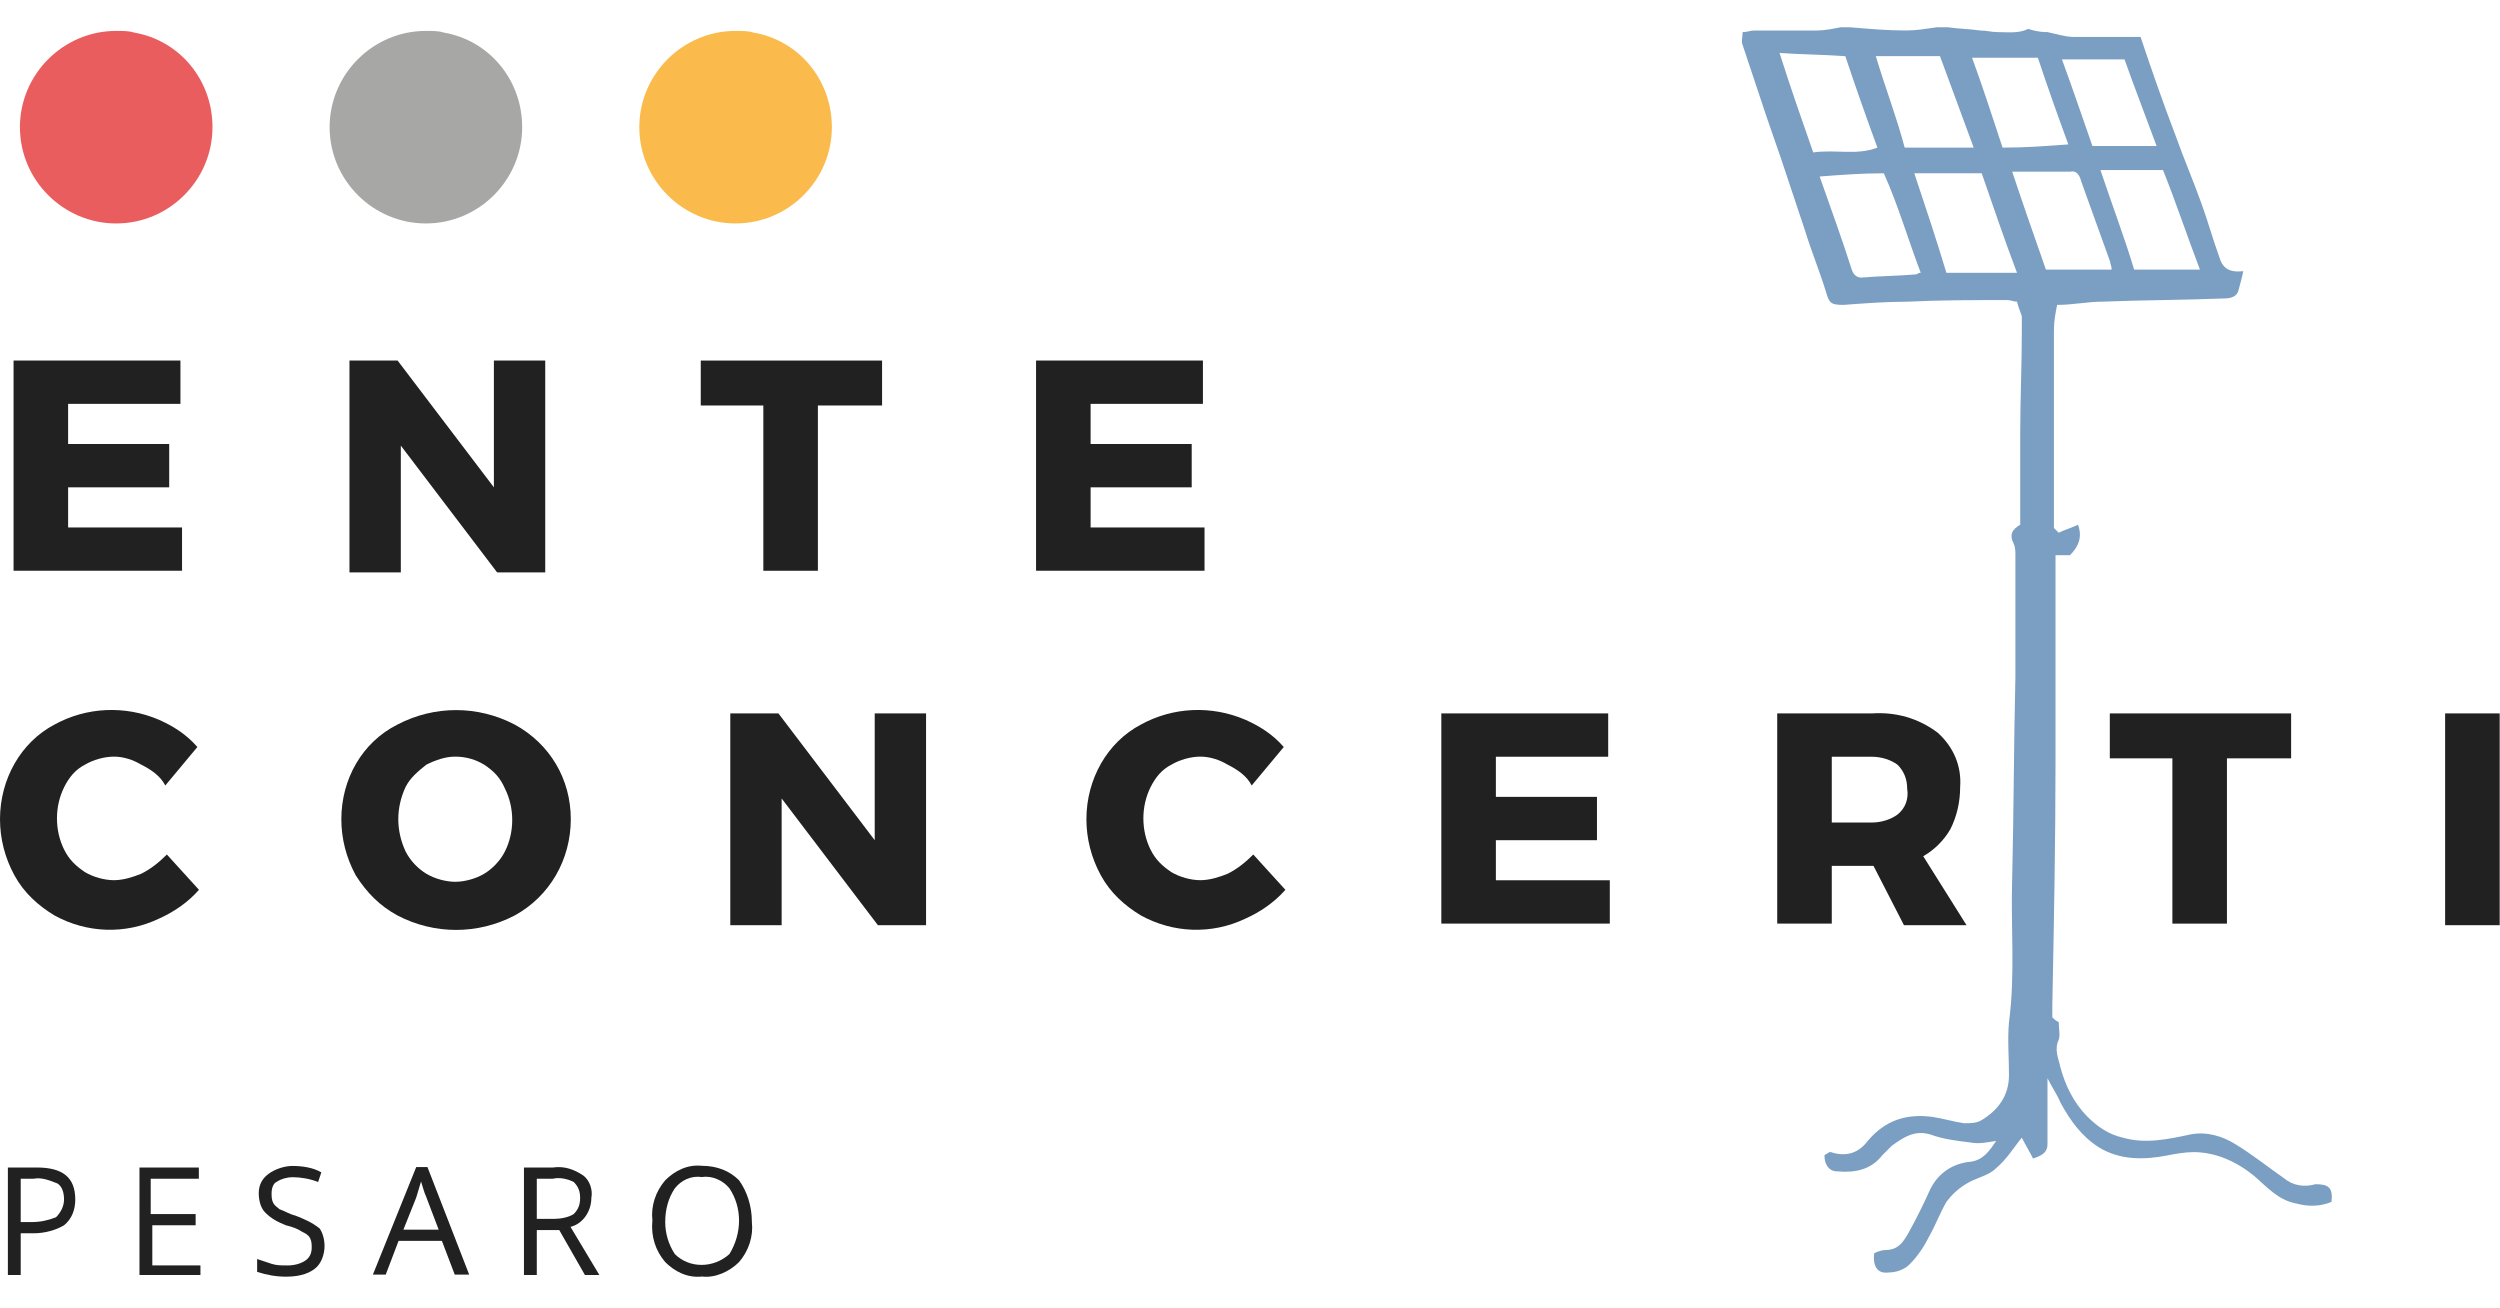 <?xml version="1.0" encoding="utf-8"?>
<!-- Generator: Adobe Illustrator 24.0.2, SVG Export Plug-In . SVG Version: 6.00 Build 0)  -->
<svg version="1.1" id="Livello_1" xmlns="http://www.w3.org/2000/svg" xmlns:xlink="http://www.w3.org/1999/xlink" x="0px" y="0px"
	 viewBox="0 0 155.8 81.5" style="enable-background:new 0 0 155.8 81.5;" xml:space="preserve">
<style type="text/css">
	.st0{fill:#EA5D5F;}
	.st1{fill:#A7A7A6;}
	.st2{fill:#FABB4C;}
	.st3{fill:#212121;}
	.st4{enable-background:new    ;}
	.st5{fill:#7B9EC3;}
</style>
<g>
	<g id="Raggruppa_1554" transform="translate(-278.001 -77.169)">
		<g id="Raggruppa_1552" transform="translate(254.718 3.495)">
			<g id="Raggruppa_1491" transform="translate(2.825)">
				<path id="Tracciato_24" class="st0" d="M27.7,75.6c-3.3,0-6,2.7-6,6c0,3.3,2.7,6,6,6c3.3,0,6-2.7,6-6c0-2.9-2-5.4-4.9-5.9
					C28.5,75.6,28.1,75.6,27.7,75.6z"/>
				<path id="Tracciato_25" class="st1" d="M47,75.6c-3.3,0-6,2.7-6,6c0,3.3,2.7,6,6,6c3.3,0,6-2.7,6-6c0-2.9-2-5.4-4.9-5.9
					C47.8,75.6,47.4,75.6,47,75.6z"/>
				<path id="Tracciato_26" class="st2" d="M66.3,75.6c-3.3,0-6,2.7-6,6c0,3.3,2.7,6,6,6c3.3,0,6-2.7,6-6c0-2.9-2-5.4-4.9-5.9
					C67.1,75.6,66.7,75.6,66.3,75.6z"/>
				<g id="Raggruppa_41" transform="translate(21.303 98.044)">
					<path id="Tracciato_27" class="st3" d="M0-1.9h10.4v2.7h-7v2.5h6.3V6L3.4,6v2.5h7.1v2.7H0V-1.9z"/>
				</g>
				<g id="Raggruppa_42" transform="translate(42.237 98.044)">
					<path id="Tracciato_28" class="st3" d="M9-1.9h3.2v13.2h-3l-6-7.9v7.9H0V-1.9h3L9,6L9-1.9z"/>
				</g>
				<g id="Raggruppa_43" transform="translate(64.129 98.044)">
					<path id="Tracciato_29" class="st3" d="M0-1.9h11.3v2.8H7.3v10.3H3.9V0.9H0L0-1.9z"/>
				</g>
				<g id="Raggruppa_44" transform="translate(85.025 98.044)">
					<path id="Tracciato_30" class="st3" d="M0-1.9h10.4v2.7h-7v2.5h6.3V6L3.4,6v2.5h7.1v2.7H0V-1.9z"/>
				</g>
				<g id="Raggruppa_45" transform="translate(20.458 119.827)">
					<path id="Tracciato_31" class="st3" d="M8.8,1.5C8.3,1.2,7.7,1,7.1,1C6.5,1,5.8,1.2,5.3,1.5C4.7,1.8,4.3,2.3,4,2.9
						C3.4,4.1,3.4,5.6,4,6.8c0.3,0.6,0.7,1,1.3,1.4c0.5,0.3,1.2,0.5,1.8,0.5c0.6,0,1.2-0.2,1.7-0.4C9.4,8,9.9,7.6,10.4,7.1l2,2.2
						c-0.7,0.8-1.6,1.4-2.5,1.8c-2.1,1-4.5,0.9-6.5-0.2c-1-0.6-1.9-1.4-2.5-2.5C0.3,7.3,0,6.1,0,4.9C0,2.4,1.3,0.1,3.4-1
						c2-1.1,4.4-1.2,6.5-0.3c0.9,0.4,1.7,0.9,2.4,1.7l-2,2.4C10,2.2,9.4,1.8,8.8,1.5z"/>
				</g>
				<g id="Raggruppa_46" transform="translate(41.73 119.827)">
					<path id="Tracciato_32" class="st3" d="M10.8-1c2.2,1.2,3.5,3.4,3.5,5.9c0,2.5-1.3,4.8-3.5,6c-2.3,1.2-5,1.2-7.3,0
						c-1.1-0.6-1.9-1.4-2.6-2.5C0.3,7.3,0,6.1,0,4.9C0,2.4,1.3,0.1,3.5-1C5.8-2.2,8.5-2.2,10.8-1L10.8-1z M5.3,1.5
						C4.8,1.9,4.3,2.3,4,2.9C3.4,4.2,3.4,5.6,4,6.9c0.3,0.6,0.8,1.1,1.3,1.4c0.5,0.3,1.2,0.5,1.8,0.5c0.6,0,1.3-0.2,1.8-0.5
						c0.5-0.3,1-0.8,1.3-1.4c0.6-1.2,0.6-2.7,0-3.9C9.9,2.3,9.5,1.9,8.9,1.5C8.4,1.2,7.8,1,7.1,1C6.5,1,5.9,1.2,5.3,1.5z"/>
				</g>
				<g id="Raggruppa_47" transform="translate(65.97 120.034)">
					<path id="Tracciato_33" class="st3" d="M9-1.9h3.2v13.2h-3l-6-7.9v7.9H0V-1.9h3L9,6L9-1.9z"/>
				</g>
				<g id="Raggruppa_48" transform="translate(88.163 119.827)">
					<path id="Tracciato_34" class="st3" d="M8.8,1.5C8.3,1.2,7.7,1,7.1,1C6.5,1,5.8,1.2,5.3,1.5C4.7,1.8,4.3,2.3,4,2.9
						C3.4,4.1,3.4,5.6,4,6.8c0.3,0.6,0.7,1,1.3,1.4c0.5,0.3,1.2,0.5,1.8,0.5c0.6,0,1.2-0.2,1.7-0.4C9.4,8,9.9,7.6,10.4,7.1l2,2.2
						c-0.7,0.8-1.6,1.4-2.5,1.8c-2.1,1-4.5,0.9-6.5-0.2c-1-0.6-1.9-1.4-2.5-2.5C0.3,7.3,0,6.1,0,4.9C0,2.4,1.3,0.1,3.4-1
						c2-1.1,4.4-1.2,6.5-0.3c0.9,0.4,1.7,0.9,2.4,1.7l-2,2.4C10,2.2,9.4,1.8,8.8,1.5z"/>
				</g>
				<g id="Raggruppa_49" transform="translate(110.281 120.034)">
					<path id="Tracciato_35" class="st3" d="M0-1.9h10.4v2.7h-7v2.5h6.3V6L3.4,6v2.5h7.1v2.7H0V-1.9z"/>
				</g>
				<g id="Raggruppa_50" transform="translate(131.214 120.034)">
					<path id="Tracciato_36" class="st3" d="M7.9,11.3L6,7.6H3.4v3.6H0V-1.9h5.9C7.4-2,8.8-1.6,10-0.7c1,0.9,1.5,2.1,1.4,3.4
						c0,0.9-0.2,1.8-0.6,2.6C10.4,6,9.8,6.6,9.1,7l2.7,4.3L7.9,11.3z M3.4,4.9h2.5c0.6,0,1.2-0.2,1.6-0.5C8,4,8.2,3.4,8.1,2.8
						c0-0.6-0.2-1.1-0.6-1.5C7.1,1,6.5,0.8,5.9,0.8H3.4L3.4,4.9z"/>
				</g>
				<g id="Raggruppa_51" transform="translate(151.941 120.034)">
					<path id="Tracciato_37" class="st3" d="M0-1.9h11.3v2.8H7.3v10.3H3.9V0.9H0L0-1.9z"/>
				</g>
				<g id="Raggruppa_52" transform="translate(172.838 120.034)">
					<path id="Tracciato_38" class="st3" d="M0-1.9h3.4v13.2H0V-1.9z"/>
				</g>
				<g id="Raggruppa_60" transform="translate(20.949 148.333)">
					<path id="Tracciato_39" class="st3" d="M4.2,0.1c0,0.6-0.2,1.2-0.7,1.6C3,2,2.3,2.2,1.6,2.2H0.8v2.6H0v-6.7h1.8
						C3.4-1.9,4.2-1.3,4.2,0.1z M0.8,1.5h0.7c0.5,0,1-0.1,1.5-0.3c0.3-0.3,0.5-0.7,0.5-1.1c0-0.4-0.1-0.8-0.4-1
						C2.6-1.1,2.1-1.3,1.6-1.2H0.8L0.8,1.5z"/>
				</g>
				<g id="Raggruppa_61" transform="translate(29.15 148.333)">
					<path id="Tracciato_40" class="st3" d="M3.7,4.8H0v-6.7h3.7v0.7h-3V1h2.8v0.7H0.8v2.5h3V4.8z"/>
				</g>
				<g id="Raggruppa_62" transform="translate(36.483 148.236)">
					<path id="Tracciato_41" class="st3" d="M4.2,3.1c0,0.5-0.2,1.1-0.6,1.4C3.1,4.9,2.4,5,1.8,5C1.2,5,0.6,4.9,0,4.7V3.9
						c0.3,0.1,0.6,0.2,0.9,0.3c0.3,0.1,0.6,0.1,1,0.1C2.3,4.3,2.7,4.2,3,4c0.3-0.2,0.4-0.5,0.4-0.8c0-0.2,0-0.4-0.1-0.6
						C3.2,2.4,3,2.3,2.8,2.2C2.5,2,2.2,1.9,1.8,1.8C1.3,1.6,0.9,1.4,0.5,1C0.2,0.7,0.1,0.2,0.1-0.2c0-0.5,0.2-0.9,0.6-1.2
						c0.4-0.3,1-0.5,1.5-0.5c0.6,0,1.3,0.1,1.8,0.4L3.8-0.9C3.3-1.1,2.7-1.2,2.2-1.2c-0.3,0-0.7,0.1-1,0.3C1-0.8,0.9-0.5,0.9-0.2
						c0,0.2,0,0.4,0.1,0.6c0.1,0.2,0.3,0.3,0.4,0.4C1.7,0.9,2,1.1,2.4,1.2c0.5,0.2,1,0.4,1.5,0.8C4.1,2.3,4.2,2.7,4.2,3.1z"/>
				</g>
				<g id="Raggruppa_63" transform="translate(43.697 148.306)">
					<path id="Tracciato_42" class="st3" d="M5.1,4.8L4.3,2.7H1.6L0.8,4.8H0l2.7-6.7h0.7l2.6,6.7H5.1z M4.1,2L3.3-0.1
						C3.2-0.3,3.1-0.7,3-1c-0.1,0.3-0.2,0.7-0.3,1L1.9,2H4.1z"/>
				</g>
				<g id="Raggruppa_64" transform="translate(53.111 148.333)">
					<path id="Tracciato_43" class="st3" d="M0.8,2v2.8H0v-6.7h1.8C2.5-2,3.1-1.8,3.7-1.4C4.1-1.1,4.3-0.5,4.2,0
						c0,0.8-0.5,1.6-1.3,1.8l1.8,3H3.8L2.2,2L0.8,2z M0.8,1.3h1.1c0.4,0,0.9-0.1,1.2-0.3c0.3-0.3,0.4-0.6,0.4-1c0-0.4-0.1-0.7-0.4-1
						C2.7-1.2,2.2-1.3,1.8-1.2h-1V1.3z"/>
				</g>
				<g id="Raggruppa_65" transform="translate(61.115 148.228)">
					<path id="Tracciato_44" class="st3" d="M6.2,1.6c0.1,0.9-0.2,1.8-0.8,2.5C4.8,4.7,3.9,5.1,3.1,5C2.2,5.1,1.4,4.7,0.8,4.1
						C0.2,3.4-0.1,2.5,0,1.5C-0.1,0.6,0.2-0.3,0.8-1c0.6-0.6,1.4-1,2.3-0.9c0.9,0,1.7,0.3,2.3,0.9C5.9-0.3,6.2,0.6,6.2,1.6z
						 M0.8,1.6C0.8,2.3,1,3,1.4,3.6c0.9,0.9,2.4,0.9,3.4,0c0,0,0,0,0,0c0.8-1.3,0.8-2.9,0-4.1C4.4-1,3.7-1.3,3.1-1.2
						C2.4-1.3,1.8-1,1.4-0.5C1,0.1,0.8,0.8,0.8,1.6L0.8,1.6z"/>
				</g>
			</g>
		</g>
	</g>
	<g class="st4">
		<path class="st5" d="M145.3,74.9c-0.7,0.3-1.5,0.3-2.2,0.1c-1.1-0.2-1.8-1-2.6-1.7c-1.1-0.9-2.4-1.5-3.8-1.5
			c-0.5,0-1.1,0.1-1.6,0.2c-1.5,0.3-3,0.3-4.3-0.5c-1.1-0.7-1.8-1.7-2.4-2.8c-0.2-0.5-0.5-0.9-0.8-1.5c0,0.4,0,0.7,0,0.9
			c0,1.1,0,2.1,0,3.2c0,0.5-0.3,0.7-0.9,0.9c-0.2-0.4-0.5-0.9-0.7-1.3c-0.5,0.6-0.9,1.3-1.6,1.9c-0.5,0.5-1.3,0.6-1.9,1
			c-0.5,0.3-0.9,0.7-1.2,1.1c-0.4,0.7-0.7,1.5-1.1,2.2c-0.3,0.6-0.7,1.2-1.2,1.7c-0.3,0.3-0.8,0.5-1.3,0.5c-0.7,0.1-1-0.4-0.9-1.2
			c0.2-0.1,0.5-0.2,0.7-0.2c0.8,0,1.1-0.5,1.4-1c0.5-0.9,1-1.9,1.4-2.8c0.5-1,1.4-1.6,2.5-1.7c0.8-0.1,1.2-0.7,1.6-1.3
			c-0.6,0.1-1.1,0.2-1.6,0.1c-0.8-0.1-1.7-0.2-2.5-0.5c-1-0.3-1.7,0.2-2.4,0.7c-0.2,0.2-0.4,0.4-0.6,0.6c-0.7,0.9-1.7,1.1-2.8,1
			c-0.5,0-0.8-0.4-0.8-1c0.1-0.1,0.2-0.1,0.3-0.2c0.1,0,0.1,0,0.1,0c0.9,0.3,1.7,0.1,2.3-0.7c1.1-1.3,2.4-1.7,4-1.5
			c0.7,0.1,1.3,0.3,2,0.4c0.4,0,0.8,0,1.1-0.2c1-0.6,1.7-1.5,1.7-2.8c0-1.1-0.1-2.2,0-3.3c0.4-3,0.1-6,0.2-9
			c0.1-4.2,0.1-8.3,0.2-12.5c0-2.5,0-5,0-7.6c0-0.2,0-0.5-0.1-0.7c-0.3-0.6-0.1-0.9,0.4-1.2c0-0.2,0-0.5,0-0.7c0-1.6,0-3.3,0-4.9
			c0-2.2,0.1-4.3,0.1-6.5c0-0.3,0-0.6,0-0.9c-0.1-0.3-0.2-0.5-0.3-0.9c-0.2,0-0.4-0.1-0.6-0.1c-2.1,0-4.2,0-6.2,0.1
			c-1.3,0-2.7,0.1-4,0.2c-0.8,0-0.9-0.1-1.1-0.8c-0.4-1.3-0.9-2.5-1.3-3.8c-0.5-1.5-1-3-1.5-4.5c-0.3-0.9-0.6-1.7-0.9-2.6
			c-0.5-1.5-1-3-1.5-4.5c-0.1-0.2,0-0.5,0-0.8c0.3,0,0.5-0.1,0.7-0.1c1.3,0,2.6,0,3.9,0c0.5,0,1-0.1,1.5-0.2c0.2,0,0.4,0,0.6,0
			c1.2,0.1,2.3,0.2,3.5,0.2c0.6,0,1.2-0.1,1.9-0.2c0.2,0,0.4,0,0.7,0c0.7,0.1,1.3,0.1,2,0.2c0.4,0,0.7,0.1,1.1,0.1
			c0.6,0,1.3,0.1,1.9-0.2C127,2,127.4,2,127.6,2c0.5,0.1,1.1,0.3,1.6,0.3c1.2,0,2.4,0,3.6,0c0.2,0,0.4,0,0.6,0
			c0.7,2.1,1.4,4.1,2.2,6.2c0.5,1.4,1.1,2.8,1.6,4.2c0.4,1.1,0.7,2.2,1.1,3.3c0.2,0.7,0.6,1,1.5,0.9c-0.1,0.5-0.2,0.8-0.3,1.2
			c-0.1,0.4-0.5,0.5-0.9,0.5c-2.5,0.1-5.1,0.1-7.6,0.2c-0.9,0-1.8,0.2-2.8,0.2c-0.1,0.5-0.2,1-0.2,1.6c0,3.8,0,7.6,0,11.4
			c0,0.3,0,0.6,0,0.9c0.1,0.1,0.2,0.2,0.3,0.3c0.4-0.2,0.8-0.3,1.2-0.5c0.3,0.8,0,1.4-0.5,1.9c-0.3,0-0.5,0-0.9,0c0,0.3,0,0.5,0,0.7
			c0,4,0,8.1,0,12.1c0,5.1-0.1,10.2-0.2,15.3c0,0.2,0,0.5,0,0.7c0.1,0.1,0.2,0.2,0.4,0.3c0,0.4,0.1,0.8,0,1.1
			c-0.3,0.6,0,1.2,0.1,1.7c0.3,1.1,0.8,2.2,1.7,3.1c0.6,0.6,1.3,1.1,2.2,1.3c1.4,0.4,2.8,0.1,4.2-0.2c1-0.2,2,0.1,2.8,0.6
			c1,0.6,2,1.4,3,2.1c0.6,0.5,1.3,0.6,2,0.4C145.1,73.8,145.4,74,145.3,74.9z M125.7,17c-0.8-2.1-1.5-4.2-2.2-6.2
			c-1.4,0-2.8,0-4.2,0c0.7,2.1,1.4,4.2,2,6.2C122.8,17,124.2,17,125.7,17z M113.4,11c0.7,2,1.4,3.9,2,5.8c0.1,0.3,0.3,0.5,0.6,0.5
			c1.1-0.1,2.3-0.1,3.4-0.2c0.1,0,0.1-0.1,0.3-0.1c-0.8-2.1-1.4-4.2-2.3-6.2C116,10.8,114.7,10.9,113.4,11z M131.6,16.8
			c0-0.2-0.1-0.4-0.1-0.5c-0.6-1.7-1.2-3.3-1.8-5c-0.1-0.4-0.3-0.7-0.7-0.6c-1.2,0-2.4,0-3.6,0c0.7,2.1,1.4,4.1,2.1,6.1
			C128.8,16.8,130.1,16.8,131.6,16.8z M130.9,10.6c0.7,2.1,1.5,4.2,2.1,6.2c1.4,0,2.7,0,4.1,0c-0.8-2.1-1.5-4.2-2.3-6.2
			C133.6,10.6,132.3,10.6,130.9,10.6z M113,9.5c1.4-0.2,2.7,0.2,4-0.3c-0.7-1.9-1.4-3.9-2-5.7c-1.4-0.1-2.7-0.1-4.1-0.2
			C111.6,5.5,112.3,7.5,113,9.5z M116.9,3.5c0.6,2,1.3,3.8,1.8,5.7c1.4,0,2.8,0,4.3,0c-0.7-1.9-1.4-3.8-2.1-5.7
			C119.6,3.5,118.3,3.5,116.9,3.5z M128.9,9c-0.7-1.9-1.3-3.6-1.9-5.4c-1.3,0-2.6,0-4.1,0c0.7,1.9,1.3,3.8,1.9,5.6
			C126.3,9.2,127.5,9.1,128.9,9z M132.4,3.7c-1.3,0-2.6,0-3.9,0c0.7,1.9,1.3,3.7,1.9,5.4c1.4,0,2.7,0,4,0
			C133.7,7.2,133,5.4,132.4,3.7z"/>
	</g>
</g>
</svg>
